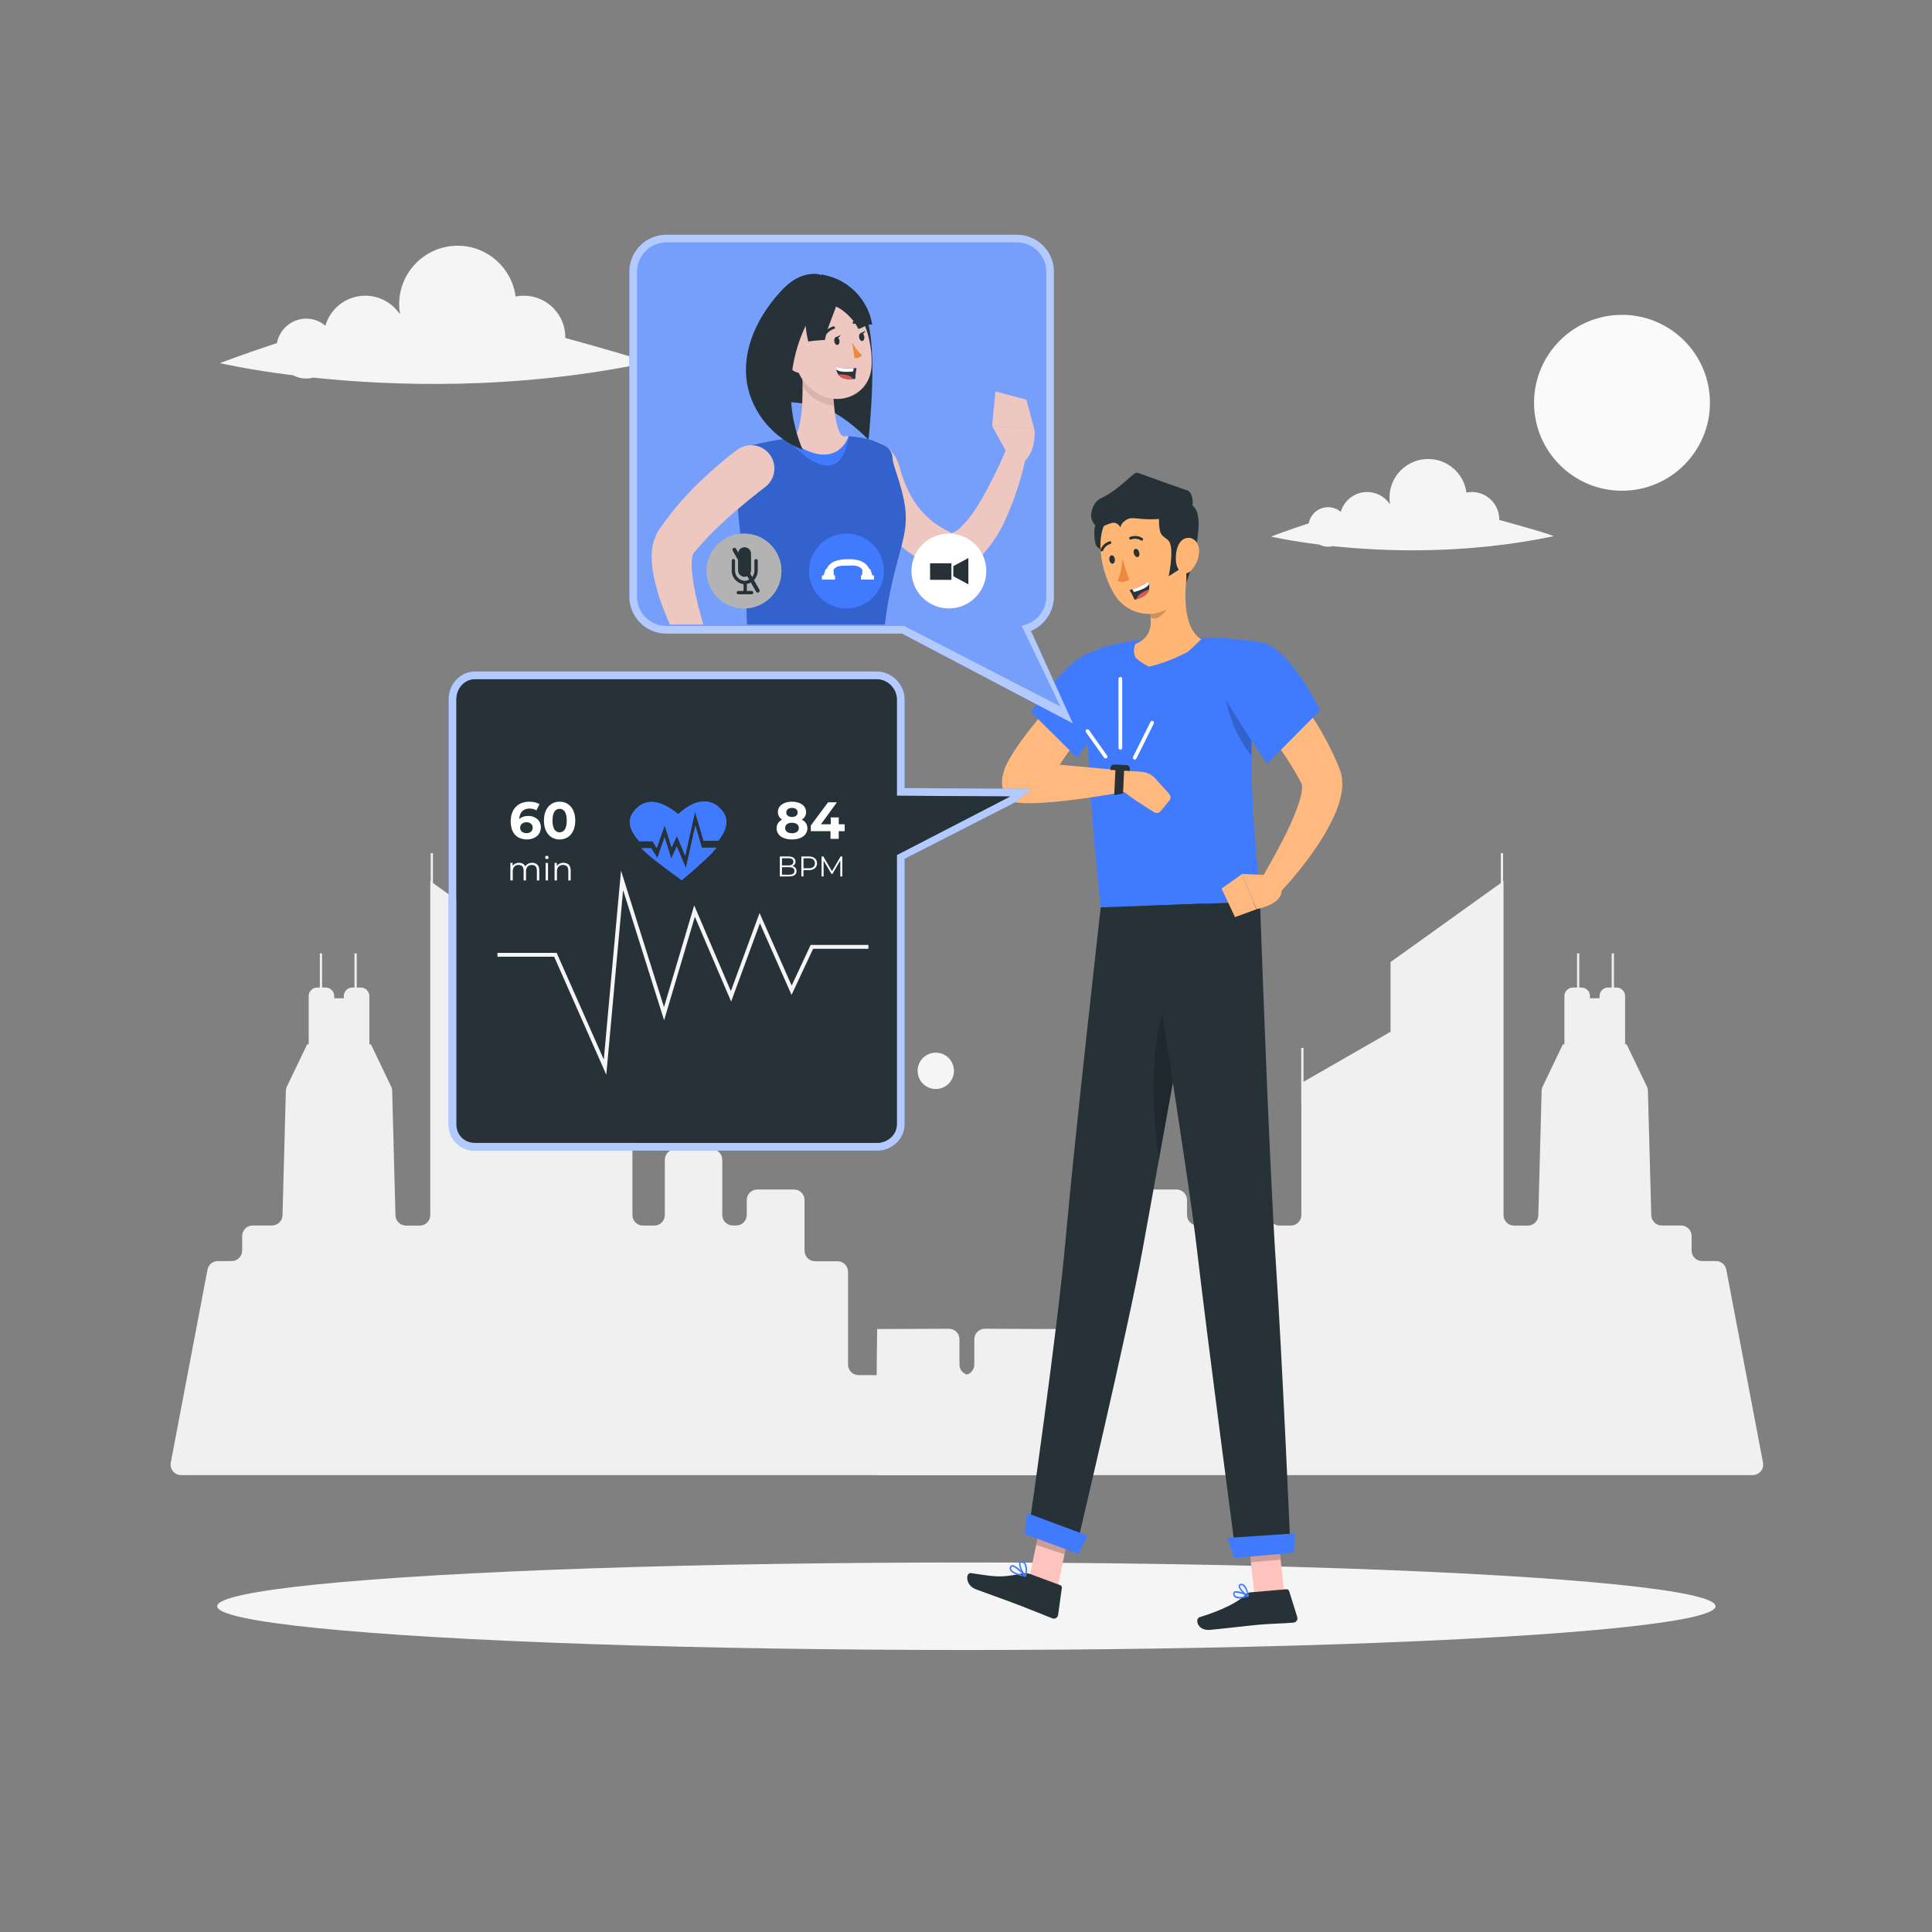 <?xml version="1.0" encoding="utf-8"?>
<!-- Generator: Adobe Illustrator 27.5.0, SVG Export Plug-In . SVG Version: 6.00 Build 0)  -->
<svg version="1.1" xmlns="http://www.w3.org/2000/svg" xmlns:xlink="http://www.w3.org/1999/xlink" x="0px" y="0px"
	 viewBox="0 0 500 500" style="enable-background:new 0 0 500 500;" xml:space="preserve">
<rect x="0" y="0" width="500" height="500" fill="#808080" stroke="none"/>
<g id="Background_Complete">
	<rect x="416.872" y="398.494" style="fill:none;" width="33.122" height="0.25"/>
	<rect x="322.62" y="401.208" style="fill:none;" width="8.693" height="0.25"/>
	<rect x="396.679" y="389.208" style="fill:none;" width="19.192" height="0.25"/>
	<rect x="52.552" y="390.888" style="fill:none;" width="43.193" height="0.25"/>
	<rect x="104.649" y="390.888" style="fill:none;" width="6.333" height="0.25"/>
	<rect x="131.564" y="395.111" style="fill:none;" width="93.676" height="0.25"/>
	<path style="fill:none;" d="M239.742,336.612H46.643c-3.147,0-5.708-2.56-5.708-5.708V59.472c0-3.147,2.561-5.708,5.708-5.708
		h193.099c3.147,0,5.707,2.561,5.707,5.708v271.432C245.449,334.051,242.888,336.612,239.742,336.612z M46.643,54.014
		c-3.01,0-5.458,2.448-5.458,5.458v271.432c0,3.01,2.448,5.458,5.458,5.458h193.099c3.009,0,5.457-2.448,5.457-5.458V59.472
		c0-3.009-2.448-5.458-5.457-5.458H46.643z"/>
	<path style="fill:none;" d="M453.404,337.8H260.305c-3.147,0-5.707-2.561-5.707-5.708V60.66c0-3.147,2.561-5.708,5.707-5.708
		h193.099c3.148,0,5.708,2.561,5.708,5.708v271.432C459.112,335.239,456.551,337.8,453.404,337.8z M260.305,55.203
		c-3.009,0-5.457,2.448-5.457,5.458v271.432c0,3.01,2.448,5.458,5.457,5.458h193.099c3.01,0,5.458-2.448,5.458-5.458V60.66
		c0-3.009-2.448-5.458-5.458-5.458H260.305z"/>
	<rect x="0.093" y="382.398" style="fill:none;" width="500" height="0.25"/>
	<g>
		<path style="fill:#F5F5F5;" d="M237.798,278.841c0.943,2.421,3.67,3.619,6.091,2.675c2.421-0.943,3.619-3.67,2.675-6.091
			c-0.943-2.421-3.67-3.619-6.091-2.675C238.053,273.693,236.855,276.42,237.798,278.841z"/>
	</g>
	<g>
		<g>
			<circle style="fill:#FAFAFA;" cx="419.77" cy="104.24" r="22.76"/>
			<g>
				<g>
					<g>
						<path style="fill:#E6E6E6;" d="M202.456,77.782c0,0,0.758-0.157,1.889-0.613c1.136-0.444,2.599-1.195,4.121-1.929
							c1.515-0.729,2.962-1.105,4.036-1.209c1.073-0.12,1.802-0.026,1.905-0.282c0.1-0.216-0.53-0.805-1.841-1.046
							c-1.296-0.255-3.16-0.008-4.91,0.84c-1.741,0.847-2.957,2.013-3.822,2.837C202.977,77.219,202.456,77.782,202.456,77.782z"/>
					</g>
					<g>
						<path style="fill:#E6E6E6;" d="M195.821,72.441c0,0,0.537,0.21,1.368,0.533c0.814,0.332,1.841,0.799,2.986,1.301
							c2.284,1.005,4.232,2.054,4.55,1.599c0.148-0.21-0.154-0.722-0.809-1.36c-0.654-0.633-1.681-1.401-3-1.968
							c-1.317-0.58-2.69-0.64-3.62-0.507c-0.471,0.072-0.84,0.164-1.091,0.257C195.954,72.384,195.821,72.441,195.821,72.441z"/>
					</g>
				</g>
				<g>
					<g>
						<path style="fill:#E6E6E6;" d="M214.766,81.765c0,0,0.135-0.082,0.375-0.227c0.233-0.151,0.582-0.35,1.005-0.58
							c0.848-0.465,2.023-0.992,3.346-1.453c2.66-0.952,5.039-0.744,5.112-1.147c0.033-0.18-0.546-0.487-1.574-0.631
							c-1.021-0.148-2.492-0.074-3.999,0.446c-1.511,0.526-2.66,1.462-3.327,2.237c-0.338,0.388-0.576,0.726-0.719,0.974
							C214.845,81.627,214.766,81.765,214.766,81.765z"/>
					</g>
					<g>
						<path style="fill:#E6E6E6;" d="M212.159,76.267c0,0,0.38,0.228,0.953,0.55c0.565,0.317,1.312,0.736,2.124,1.192
							c1.604,0.878,2.84,1.908,3.146,1.631c0.14-0.131,0-0.555-0.409-1.113c-0.407-0.555-1.115-1.238-2.06-1.755
							c-0.949-0.516-1.939-0.654-2.631-0.639C212.583,76.144,212.159,76.267,212.159,76.267z"/>
					</g>
				</g>
				<g>
					<g>
						<path style="fill:#E6E6E6;" d="M216.969,73.139c0,0,0.9-0.316,2.28-0.899c1.384-0.574,3.231-1.4,5.258-2.07
							c2.023-0.667,3.947-0.835,5.332-0.739c1.39,0.08,2.275,0.345,2.402,0.097c0.119-0.203-0.609-0.941-2.165-1.405
							c-1.537-0.476-3.848-0.506-6.154,0.26c-2.302,0.765-4.02,2.079-5.169,3.057C217.604,72.434,216.969,73.139,216.969,73.139z"/>
					</g>
					<g>
						<path style="fill:#E6E6E6;" d="M210.861,65.378c0,0,0.184,0.052,0.512,0.145c0.326,0.082,0.792,0.223,1.346,0.399
							c1.115,0.35,2.558,0.911,4.089,1.61c3.09,1.382,5.079,3.435,5.511,3.104c0.195-0.151-0.062-0.904-0.849-1.882
							c-0.778-0.975-2.129-2.125-3.878-2.931c-1.756-0.803-3.54-0.949-4.772-0.836c-0.62,0.054-1.112,0.147-1.446,0.242
							C211.046,65.325,210.861,65.378,210.861,65.378z"/>
					</g>
				</g>
			</g>
			<path style="fill:#F5F5F5;" d="M341.449,140.94c-7.832-0.978-12.49-2.079-12.49-2.079s4.182-1.605,9.738-3.426
				c0.442-2.378,2.52-4.18,5.026-4.18c1.249,0,2.378,0.465,3.267,1.208c0.855-2.962,3.581-5.131,6.818-5.131
				c2.405,0,4.527,1.199,5.812,3.028c0.037-0.003,0.074-0.005,0.111-0.008c-0.08-0.509-0.133-1.027-0.133-1.559
				c0-5.526,4.48-10.006,10.006-10.006c5.077,0,9.26,3.784,9.908,8.684c0.452-0.09,0.919-0.139,1.398-0.139
				c3.922,0,7.101,3.179,7.101,7.101c0,0.042-0.006,0.083-0.006,0.126c3.934,1.082,14.718,4.081,13.957,4.24
				c-22.562,4.698-43.436,3.98-57.038,2.541c-0.387,0.093-0.785,0.156-1.2,0.156C342.901,141.494,342.137,141.283,341.449,140.94z"
				/>
			<path style="fill:#F5F5F5;" d="M75.831,97.124c-11.854-1.48-18.905-3.147-18.905-3.147s6.33-2.429,14.739-5.186
				c0.67-3.599,3.814-6.327,7.606-6.327c1.89,0,3.599,0.704,4.944,1.828c1.294-4.484,5.42-7.766,10.32-7.766
				c3.64,0,6.852,1.814,8.796,4.583c0.056-0.004,0.112-0.008,0.168-0.012c-0.121-0.771-0.202-1.555-0.202-2.36
				c0-8.364,6.78-15.144,15.144-15.144c7.684,0,14.015,5.728,14.997,13.143c0.684-0.137,1.391-0.211,2.116-0.211
				c5.936,0,10.748,4.812,10.748,10.748c0,0.064-0.008,0.126-0.01,0.19c5.954,1.638,22.277,6.177,21.124,6.417
				c-34.148,7.111-65.743,6.023-86.329,3.846c-0.585,0.141-1.188,0.237-1.817,0.237C78.029,97.963,76.871,97.644,75.831,97.124z"/>
		</g>
		<path style="fill:#F0F0F0;" d="M227.012,343.949l18.573-0.07c1.507,0,2.725,1.223,2.725,2.725v6.545c0,1.508,1.223,2.73,2.73,2.73
			h27.216c1.507,0,2.73-1.217,2.736-2.725v-24.022c0,0,0-0.006,0-0.012c0.006-1.501,1.223-2.719,2.73-2.713h5.797
			c1.508,0,2.73-1.222,2.73-2.73v-13.113c0-1.505,1.22-2.724,2.724-2.724h9.501c1.505,0,2.725,1.22,2.725,2.724v3.861
			c0,1.508,1.222,2.73,2.73,2.73h0.887c1.505,0,2.725-1.22,2.725-2.725v-14.272c0-1.508,1.222-2.73,2.73-2.73h9.408
			c1.502,0,2.73,1.229,2.73,2.73v14.295c0,1.501,1.217,2.725,2.725,2.725h2.933c1.507,0,2.725-1.223,2.725-2.725v-28.814h-0.028
			v-14.434h0.58v8.89c0.055-0.074,0.104-0.152,0.168-0.22l21.651-12.435c0.458-0.498,0.719,0.006,0.719-0.667v-17.796l1.49-1.067
			l27.048-19.383v-7.711H389v7.296l0.11-0.079v86.426c0,1.508,1.222,2.73,2.73,2.73h3.553c1.507,0,2.73-1.217,2.73-2.725
			l0.851-32.271c0.008-0.31,0.082-0.615,0.216-0.895l5.286-11.036h0.394v-12.478c0-1.218,0.988-2.206,2.206-2.206h1.064v-8.837h0.58
			v8.837h0.559c1.218,0,2.206,0.988,2.206,2.206v0.56h2.475v-0.56c0-1.218,0.988-2.206,2.206-2.206h0.939v-8.837h0.58v8.837h0.684
			c1.218,0,2.206,0.988,2.206,2.206v12.478h0.394l5.292,11.036c0.134,0.28,0.208,0.584,0.216,0.894l0.868,32.236
			c0,1.507,1.223,2.73,2.73,2.73h4.991c1.505,0,2.724,1.22,2.724,2.725v3.756c0,1.505,1.22,2.725,2.725,2.725h3.565
			c1.327-0.006,2.464,0.945,2.69,2.255l9.495,49.9c0.035,0.168,0.052,0.342,0.052,0.516c-0.006,1.507-1.229,2.725-2.736,2.725
			H227.041C226.467,381.762,227.012,343.949,227.012,343.949z"/>
		<path style="fill:#F0F0F0;" d="M273.45,343.949l-18.573-0.07c-1.507,0-2.725,1.223-2.725,2.725v6.545
			c0,1.508-1.223,2.73-2.73,2.73h-27.217c-1.507,0-2.73-1.217-2.736-2.725v-24.022c0,0,0-0.006,0-0.012
			c-0.006-1.501-1.223-2.719-2.73-2.713h-5.797c-1.508,0-2.73-1.222-2.73-2.73v-13.113c0-1.505-1.22-2.724-2.725-2.724h-9.501
			c-1.505,0-2.725,1.22-2.725,2.724v3.861c0,1.508-1.222,2.73-2.73,2.73h-0.887c-1.505,0-2.725-1.22-2.725-2.725v-14.272
			c0-1.508-1.222-2.73-2.73-2.73h-9.408c-1.502,0-2.73,1.229-2.73,2.73v14.295c0,1.501-1.217,2.725-2.725,2.725h-2.933
			c-1.507,0-2.725-1.223-2.725-2.725v-28.814h0.028v-14.434h-0.58v8.89c-0.055-0.074-0.104-0.152-0.167-0.22l-21.651-12.435
			c-0.458-0.498-0.719,0.006-0.719-0.667v-17.796l-1.49-1.067l-27.048-19.383v-7.711h-0.58v7.296l-0.11-0.079v86.426
			c0,1.508-1.222,2.73-2.73,2.73h-3.553c-1.507,0-2.73-1.217-2.73-2.725l-0.851-32.271c-0.008-0.31-0.082-0.615-0.216-0.895
			l-5.286-11.036H95.59v-12.478c0-1.218-0.988-2.206-2.206-2.206H92.32v-8.837h-0.58v8.837h-0.559c-1.218,0-2.206,0.988-2.206,2.206
			v0.56H86.5v-0.56c0-1.218-0.988-2.206-2.206-2.206h-0.939v-8.837h-0.58v8.837h-0.684c-1.218,0-2.206,0.988-2.206,2.206v12.478
			h-0.394L74.2,281.301c-0.134,0.28-0.208,0.584-0.216,0.894l-0.868,32.236c0,1.507-1.223,2.73-2.73,2.73h-4.991
			c-1.505,0-2.724,1.22-2.724,2.725v3.756c0,1.505-1.22,2.725-2.725,2.725H56.38c-1.327-0.006-2.464,0.945-2.69,2.255l-9.495,49.9
			c-0.035,0.168-0.052,0.342-0.052,0.516c0.006,1.507,1.229,2.725,2.736,2.725h226.543
			C273.995,381.762,273.45,343.949,273.45,343.949z"/>
	</g>
</g>
<g id="Background_Simple" style="display:none;">
	<g style="display:inline;">
		<path style="fill:#407BFF;" d="M283.493,366.597c-59.119-5.267-117.697-16.323-156.546-56.345
			c-38.848-40.022-57.55-108.58-54.834-161.42c1.061-20.633,5.968-41.92,20.066-58.323c14.098-16.403,60.109-26.596,82.186-20.251
			c20.014,5.752,33.079,23.208,39.603,41.007c6.524,17.8,8.076,36.762,13.895,54.754c5.818,17.992,17.256,36.015,36.48,43.607
			c20.766,8.202,44.633,2.344,67.179-0.144c22.155-2.445,93.391,22.265,96.558,83.258c2.282,43.945-57.107,68.91-105.323,73.784
			C309.729,367.841,296.532,367.759,283.493,366.597z"/>
		<path style="opacity:0.9;fill:#FFFFFF;" d="M283.493,366.597c-59.119-5.267-117.697-16.323-156.546-56.345
			c-38.848-40.022-57.55-108.58-54.834-161.42c1.061-20.633,5.968-41.92,20.066-58.323c14.098-16.403,60.109-26.596,82.186-20.251
			c20.014,5.752,33.079,23.208,39.603,41.007c6.524,17.8,8.076,36.762,13.895,54.754c5.818,17.992,17.256,36.015,36.48,43.607
			c20.766,8.202,44.633,2.344,67.179-0.144c22.155-2.445,93.391,22.265,96.558,83.258c2.282,43.945-57.107,68.91-105.323,73.784
			C309.729,367.841,296.532,367.759,283.493,366.597z"/>
	</g>
</g>
<g id="Shadow">
	<ellipse id="_x3C_Path_x3E__2_" style="fill:#F5F5F5;" cx="250.093" cy="415.693" rx="193.889" ry="11.323"/>
</g>
<g id="Character">
	<g>
		<g>
			<g>
				<g>
					<path style="fill:#FFB87D;" d="M259.708,200.032c0.889-5.116,12.776-18.441,13.669-19.551l7.958,7.879
						c-4.518,5.825-11.343,14.104-9.469,17.243L259.708,200.032z"/>
				</g>
				<g>
					<g>
						<g>
							<path style="fill:#407BFF;" d="M266.775,184.235c4.017-4.996,12.758-18.829,20.867-15.392c0,0,6.634,6.392-0.006,15.12
								c-2.714,3.567-7.079,9.732-8.915,12.099L266.775,184.235z"/>
						</g>
					</g>
				</g>
				<g id="freepik--Character--inject-452_1_">
					<polygon style="fill:#FFC3BD;" points="277.358,393.162 270.024,390.753 266.393,408.37 273.728,410.789 					"/>
					<polygon style="fill:#FFC3BD;" points="330.428,394.468 322.737,395.131 324.67,412.901 332.361,412.238 					"/>
					<path style="fill:#263238;" d="M322.342,412.68c-1.756,1.868-6.015,4.042-11.881,5.852c-1.29,0.402-0.597,3.554,2.631,3.276
						c3.228-0.278,10.261-1.126,12.593-1.326c3.796-0.327,6.047-0.29,9.036-0.548c0.089-0.006,0.177-0.022,0.263-0.048
						c0.596-0.185,0.93-0.818,0.745-1.414l-2.104-6.704c-0.096-0.302-0.388-0.497-0.703-0.471l-9.375,0.808
						C323.088,412.139,322.658,412.345,322.342,412.68z"/>
					<path style="fill:#263238;" d="M264.479,407.24c-6.009,1.201-7.122,0.744-13.22-0.125c-1.311-0.188-1.598,3.119,1.367,4.218
						c4.915,1.825,5.074,1.811,9.224,3.37c3.586,1.317,7.637,3.015,10.472,4.116c0.084,0.033,0.171,0.055,0.26,0.067
						c0.613,0.082,1.177-0.348,1.259-0.961l0.965-6.969c0.038-0.313-0.141-0.611-0.434-0.725l-7.901-2.932
						C265.826,407.096,265.136,407.075,264.479,407.24z"/>
					<polygon style="opacity:0.2;enable-background:new    ;" points="277.368,393.171 275.492,402.256 268.157,399.837 
						270.025,390.763 					"/>
					<polygon style="opacity:0.2;enable-background:new    ;" points="331.429,403.636 323.738,404.299 322.737,395.131 
						330.428,394.468 					"/>
					<path style="fill:#407BFF;" d="M315.553,165.109c-1.099-0.056-2.227-0.099-3.332-0.114c-5.854-0.124-11.71,0.093-17.539,0.649
						c-0.749,0.085-1.453,0.185-2.112,0.302c-2.4,0.408-4.78,0.923-7.133,1.544c-1.724,0.455-3.023,1.856-3.31,3.616
						c-0.91,5.582-1.778,21.301,2.746,63.786l41.249-1.548c0.029-3.154-1.213-12.321-1.867-24.45
						c-0.276-5.185-0.447-10.892-0.355-16.922c0.092-8.633,0.822-17.247,2.185-25.773
						C326.085,166.199,321.127,165.382,315.553,165.109z"/>
					<path style="opacity:0.2;enable-background:new    ;" d="M324.623,177.998c-0.432,4.775-0.648,9.481-0.72,14.004
						c-0.017,1.206-0.024,2.401-0.012,3.584c-3.95-4.945-6.371-10.935-6.966-17.235L324.623,177.998z"/>
					<path style="fill:#263238;" d="M266.074,396.985l12.246,4.545c0,0,13.738-57.904,17.361-78.049s16.301-89.651,16.301-89.651
						l-27.115,0.992c0,0-6.953,61.625-9.006,85.088C273.729,344.313,266.074,396.985,266.074,396.985z"/>
					<path style="opacity:0.2;enable-background:new    ;" d="M299.951,300.008c2.275-12.502,4.916-27.042,7.143-39.279l-4.093-3.12
						C297.743,265.43,297.836,286.299,299.951,300.008z"/>
					<path style="fill:#263238;" d="M326.082,233.347c0,0,2.302,66.387,4.126,93.831c1.652,24.288,3.797,74.439,3.797,74.439
						l-14.088,1.214c0,0-7.224-54.461-10.097-79.055c-2.619-22.468-13.576-89.343-13.576-89.343L326.082,233.347z"/>
					<polygon style="fill:#407BFF;" points="317.676,398.016 335.12,396.844 334.849,401.856 319.386,403.189 					"/>
					<polygon style="fill:#407BFF;" points="265.758,391.573 281.521,397.451 279.057,402.159 265.234,397.018 					"/>
					<path style="fill:#407BFF;" d="M323.108,413.176c0.068-0.025,0.114-0.089,0.117-0.161c0.008-0.072-0.03-0.141-0.095-0.172
						c-0.294-0.155-2.907-1.466-3.716-0.954c-0.189,0.113-0.296,0.326-0.274,0.546c-0.024,0.38,0.152,0.746,0.465,0.964
						c0.46,0.262,0.996,0.357,1.519,0.271C321.801,413.579,322.467,413.414,323.108,413.176z M319.84,412.173
						c0.948,0.088,1.871,0.355,2.718,0.789c-0.867,0.386-1.85,0.421-2.742,0.096c-0.206-0.144-0.322-0.385-0.306-0.636
						c-0.014-0.087,0.021-0.175,0.091-0.229C319.678,412.169,319.759,412.162,319.84,412.173L319.84,412.173z"/>
					<path style="fill:#407BFF;" d="M323.159,413.182c0.054-0.038,0.083-0.102,0.076-0.167c-0.015-0.059-0.398-2.294-1.349-2.955
						c-0.231-0.164-0.52-0.223-0.797-0.162c-0.283,0.024-0.508,0.246-0.537,0.528c-0.094,0.891,1.596,2.442,2.43,2.802
						c0.027,0.008,0.055,0.005,0.08-0.007C323.097,413.218,323.131,413.204,323.159,413.182z M321.681,410.368
						c0.594,0.646,0.982,1.455,1.114,2.323c-0.849-0.529-1.935-1.72-1.878-2.227c-0.004-0.05,0.014-0.192,0.243-0.212l0.09-0.008
						C321.403,410.233,321.557,410.277,321.681,410.368z"/>
					<path style="fill:#407BFF;" d="M265.575,407.959c0.039-0.066,0.032-0.151-0.018-0.209c-0.267-0.308-2.634-2.844-3.685-2.694
						c-0.202,0.027-0.375,0.161-0.452,0.35c-0.174,0.313-0.168,0.695,0.016,1.002c0.524,0.958,2.706,1.463,3.958,1.666l0,0
						C265.474,408.084,265.55,408.035,265.575,407.959z M261.935,405.442c0.621-0.013,1.99,1.193,2.958,2.174
						c-1.664-0.328-2.833-0.84-3.132-1.406c-0.102-0.196-0.1-0.429,0.007-0.623C261.793,405.512,261.857,405.457,261.935,405.442
						l0.02-0.002L261.935,405.442z"/>
					<path style="fill:#407BFF;" d="M265.444,408.07c0.063-0.019,0.112-0.068,0.129-0.132c0.023-0.082,0.551-2.105-0.085-3.204
						c-0.183-0.323-0.49-0.557-0.849-0.65c-0.482-0.119-0.707,0.061-0.812,0.241c-0.435,0.77,0.709,2.98,1.443,3.7
						c0.032,0.034,0.078,0.052,0.125,0.049L265.444,408.07z M264.549,404.444c0.265,0.062,0.489,0.237,0.613,0.479
						c0.311,0.825,0.357,1.726,0.132,2.578c-0.697-0.863-1.412-2.528-1.151-2.992c0.04-0.067,0.115-0.105,0.192-0.097
						C264.408,404.41,264.48,404.421,264.549,404.444z"/>
					<path style="fill:#FFB87D;" d="M327.552,170.288c1.069,1.112,1.98,2.128,2.905,3.192c0.925,1.064,1.831,2.141,2.718,3.239
						c1.764,2.187,3.464,4.439,5.071,6.78c3.338,4.743,6.135,9.845,8.337,15.21c0.06,0.133,0.112,0.269,0.156,0.408l0.164,0.508
						c0.112,0.32,0.201,0.648,0.265,0.981c0.123,0.606,0.193,1.221,0.209,1.839l0.013,0.852c-0.007,0.272-0.076,0.519-0.053,0.777
						l-0.075,0.759l-0.131,0.694c-0.335,1.662-0.837,3.286-1.499,4.847c-1.182,2.716-2.599,5.324-4.236,7.793
						c-3.11,4.739-6.656,9.178-10.591,13.259l-4.573-3.561c1.261-2.257,2.615-4.591,3.871-6.908c1.256-2.316,2.471-4.639,3.545-6.96
						c1.067-2.215,1.974-4.503,2.712-6.848c0.305-0.97,0.505-1.97,0.596-2.982l0.024-0.303l-0.021-0.249
						c-0.007-0.08-0.015-0.179-0.021-0.239c-0.009-0.053-0.014-0.106-0.014-0.159c-0.016-0.179-0.009-0.1-0.016-0.179
						c-0.007-0.08,0,0,0,0l0,0l0,0c0.001,0.01-0.008-0.09-0.008-0.09c-1.126-2.199-2.363-4.341-3.705-6.415
						c-1.396-2.108-2.833-4.222-4.394-6.266c-1.561-2.043-3.152-4.084-4.801-6.09c-0.819-1.003-1.648-2.006-2.496-2.987
						l-2.485-2.857L327.552,170.288z"/>
					<path style="fill:#407BFF;" d="M317.214,181.005c4.853,8.214,10.728,16.63,10.728,16.63l13.713-13.829
						c0,0-8.213-16.917-15.57-17.608C317.191,165.37,311.897,172.069,317.214,181.005z"/>
					<path style="fill:#FFB87D;" d="M331.652,230.428c0.254,3.642-6.466,4.863-6.466,4.863l-3.796-9.108l7.827,0.329
						L331.652,230.428z"/>
					<polygon style="fill:#FFB87D;" points="321.393,226.223 325.159,235.324 319.612,237.348 316.145,229.968 					"/>
				</g>
			</g>
			<g>
				<g>
					<path style="fill:#FFB573;" d="M310.88,165.426c-0.234,0.227-0.457,0.444-0.691,0.671c-0.895,0.867-1.799,1.744-2.746,2.572
						c0,0.01-0.009,0.02-0.02,0.021c-2.591,1.367-6.107,2.921-10.071,3.858c-1.696-0.87-2.801-1.698-3.533-2.447
						c-0.302-0.751-0.427-1.578-0.31-2.382c0.049-0.362,0.169-0.725,0.339-1.06c1.671-0.669,2.703-1.62,3.29-2.748
						c0.133-0.224,0.236-0.467,0.309-0.709c0.703-1.942,0.324-4.271-0.322-6.523l10.222-9.265
						C306.491,152.599,305.941,162.45,310.88,165.426z"/>
					<path style="opacity:0.2;enable-background:new    ;" d="M303.399,154.16c-0.178,2.456-3.595,7.369-5.65,5.529
						c-0.117-1.011-0.324-2.009-0.618-2.983l6.051-5.48C303.429,152.183,303.502,153.177,303.399,154.16z"/>
				</g>
				<path style="fill:#263238;" d="M291.935,142.979l-0.588,3.339c0,0-4.576,0.828-5.492,0.492c0.273-0.686,0.997-2.095,0.709-3.189
					c-0.349-1.285-2.345-1.285-2.922-2.559c-0.577-1.275-0.733-5.688,0.443-5.982c1.177-0.294,8.271-1.52,8.271-1.52
					C297.861,135.164,291.935,142.979,291.935,142.979z"/>
				<path style="fill:#FFB573;" d="M302.823,133.284c-3.627-4.296-10.05-4.837-14.346-1.21c-6.037,5.046-3.631,15.879-0.06,21.77
					c3.965,6.531,13.758,6.969,17.39-0.235c2.413-4.786,0.97-8.923-0.869-16.157C304.566,135.917,303.841,134.49,302.823,133.284z"
					/>
				<path style="fill:#263238;" d="M307.078,150.752l-0.135-4.488l-4.5,2.874c0,0,1.313-6.036,0.363-8.504
					c-0.356-1.272-1.831-1.409-2.417-2.681c-0.587-1.272-0.73-5.71,0.44-5.991c1.17-0.281,7.14-1.398,7.14-1.398
					C313.469,132.161,307.078,150.752,307.078,150.752z"/>
				<path style="fill:#263238;" d="M293.792,142.057c-0.371,0.119-0.526,0.684-0.34,1.264c0.186,0.581,0.631,0.953,1.012,0.83
					c0.381-0.122,0.536-0.687,0.349-1.267C294.628,142.304,294.164,141.938,293.792,142.057z"/>
				<path style="fill:#263238;" d="M287.669,143.703c-0.397,0.051-0.652,0.577-0.575,1.182c0.077,0.605,0.457,1.051,0.854,1
					c0.397-0.051,0.652-0.577,0.575-1.182C288.445,144.098,288.065,143.652,287.669,143.703z"/>
				<path style="fill:#ED893E;" d="M292.21,150.053c-0.873,0.549-1.944,0.685-2.926,0.372c0.657-1.88,1.052-3.84,1.175-5.828
					L292.21,150.053z"/>
				<path style="fill:#263238;" d="M295.78,139.748c0.003-0.004,0.005-0.008,0.007-0.012c0.096-0.168,0.039-0.382-0.129-0.478
					c-0.969-0.617-2.178-0.721-3.239-0.281c-0.004,0.002-0.007,0.003-0.011,0.005c-0.172,0.087-0.241,0.298-0.154,0.471
					c0.088,0.175,0.299,0.248,0.476,0.164c0.844-0.331,1.796-0.237,2.559,0.253c0.098,0.056,0.217,0.064,0.321,0.022
					C295.682,139.864,295.741,139.814,295.78,139.748z"/>
				<path style="fill:#263238;" d="M285.47,142.512c0.321-0.85,1.029-1.495,1.905-1.736l0,0c0.148-0.054,0.244-0.198,0.237-0.355
					c-0.009-0.199-0.177-0.352-0.376-0.343c-1.11,0.289-2.013,1.095-2.425,2.165c-0.004,0.008-0.007,0.017-0.01,0.026
					c-0.061,0.177,0.032,0.371,0.21,0.433c0.05,0.008,0.102,0.001,0.149-0.019C285.285,142.685,285.404,142.62,285.47,142.512z"/>
				<path style="fill:#FFB573;" d="M306.651,139.37c-2.078,0.78-2.579,4.154-2.273,6.248c0.342,2.333,2.156,3.721,3.833,2.056
					c1.291-1.317,2.047-3.067,2.122-4.91C310.437,140.464,308.728,138.591,306.651,139.37z"/>
				<g>
					<path style="fill:#263238;" d="M284.91,136.508c-1.596-0.036-2.695-1.845-2.518-3.432c0.177-1.587,0.947-3.352,2.387-4.043
						c5.27-2.529,8.132-6.517,9.397-6.699c0.378-0.054,4.477,1.65,13.137,4.595c1.452,0.494,1.786,4.06,0.783,5.221
						c-0.565,0.654-1.433,0.947-2.267,1.175c-3.651,1.001-7.492,1.304-11.255,0.888c-0.862-0.095-1.762-0.224-2.578,0.071
						c-0.816,0.295-2.202,1.461-1.928,2.284c-0.669-0.998-1.379-1.525-2.531-1.182C286.387,135.729,284.91,136.508,284.91,136.508z"
						/>
				</g>
				<g>
					<path style="fill:#2E353A;" d="M292.311,152.705c0.587,0.845,1.311,2.496,1.311,2.496c0.162-0.039,0.323-0.077,0.482-0.124
						c2.175-0.58,2.993-1.568,3.24-2.487c0.133-0.503,0.089-0.99,0.003-1.374c-0.095-0.445-0.265-0.74-0.265-0.74
						c-0.969,0.996-2.956,1.693-4.032,2.021C292.6,152.637,292.311,152.705,292.311,152.705z"/>
					<path style="fill:#FFFFFF;" d="M293.05,152.496l0.406,0.726c2.048-0.551,3.415-1.214,3.891-2.006
						c-0.095-0.445-0.265-0.74-0.265-0.74C296.112,151.471,294.126,152.168,293.05,152.496z"/>
					<path style="fill:#DE5753;" d="M294.104,155.076c2.175-0.58,2.993-1.568,3.24-2.487c-0.734,0.226-1.593,0.581-2.288,1.123
						C294.523,154.124,294.25,154.615,294.104,155.076z"/>
				</g>
			</g>
		</g>
		<g>
			<g>
				<g>
					<g>
						<g>
							<g>
								<path style="fill:#FFB87D;" d="M261.535,196.753l29.379,2.68l2.001,5.161c0,0-27.369,5.24-31.826,2.477h0
									c-2.064-2.317-2.368-5.712-0.75-8.36L261.535,196.753z"/>
							</g>
						</g>
						<path style="fill:#FFB87D;" d="M290.914,199.432l4.491,0.313c1.391,0.097,2.69,0.729,3.624,1.764l3.581,3.968
							c0.43,0.477,0.446,1.197,0.038,1.692l-2.279,2.768c-0.417,0.506-1.147,0.621-1.699,0.268l-4.692-3.002l-4.971-3.623
							C289.006,203.581,289.186,199.312,290.914,199.432z"/>
					</g>
				</g>
			</g>
			<g>
				<polygon style="fill:#263238;" points="288.361,205.802 290.638,205.37 290.956,198.678 288.704,198.571 				"/>
				<path style="fill:#263238;" d="M287.367,199.264l5.038,0.239l0.023-0.477c0.026-0.541-0.392-1.001-0.934-1.027l-3.078-0.146
					c-0.541-0.026-1.001,0.392-1.027,0.934L287.367,199.264z"/>
			</g>
		</g>
	</g>
</g>
<g id="Interface_2">
	<g>
		<g>
			<g>
				<polygon style="fill:#407BFF;" points="233.733,162.98 276.021,185.008 265.574,162.505 233.733,162.98 				"/>
				<g>
					<polygon style="opacity:0.3;fill:#F5F5F5;" points="233.733,162.98 276.021,185.008 265.574,162.505 233.733,162.98 					"/>
					<g>
						<path style="fill:#407BFF;" d="M263.198,162.98h-90.772c-4.725,0-8.554-3.83-8.554-8.554V70.307
							c0-4.725,3.83-8.554,8.554-8.554h90.772c4.724,0,8.555,3.83,8.555,8.554v84.119C271.753,159.15,267.922,162.98,263.198,162.98
							z"/>
						<path style="opacity:0.3;fill:#F5F5F5;" d="M263.198,162.98h-90.772c-4.725,0-8.554-3.83-8.554-8.554V70.307
							c0-4.725,3.83-8.554,8.554-8.554h90.772c4.724,0,8.555,3.83,8.555,8.554v84.119C271.753,159.15,267.922,162.98,263.198,162.98
							z"/>
					</g>
				</g>
			</g>
			<g>
				<path style="fill:#407BFF;" d="M277.654,187.218l-44.212-23.238H172.43c-5.271,0-9.56-4.284-9.56-9.55V70.31
					c0-5.271,4.289-9.56,9.56-9.56h90.77c5.266,0,9.55,4.289,9.55,9.56v84.12c0,3.876-2.397,7.383-5.934,8.843L277.654,187.218z
					 M172.43,62.75c-4.169,0-7.56,3.392-7.56,7.56v84.12c0,4.163,3.391,7.55,7.56,7.55h61.589l40.374,20.822l-10.002-20.844
					l0.936-0.277c3.193-0.945,5.424-3.926,5.424-7.251V70.31c0-4.168-3.387-7.56-7.55-7.56H172.43z"/>
			</g>
			<g style="opacity:0.6;">
				<path style="fill:#FFFFFF;" d="M277.654,187.218l-44.212-23.238H172.43c-5.271,0-9.56-4.284-9.56-9.55V70.31
					c0-5.271,4.289-9.56,9.56-9.56h90.77c5.266,0,9.55,4.289,9.55,9.56v84.12c0,3.876-2.397,7.383-5.934,8.843L277.654,187.218z
					 M172.43,62.75c-4.169,0-7.56,3.392-7.56,7.56v84.12c0,4.163,3.391,7.55,7.56,7.55h61.589l40.374,20.822l-10.002-20.844
					l0.936-0.277c3.193-0.945,5.424-3.926,5.424-7.251V70.31c0-4.168-3.387-7.56-7.55-7.56H172.43z"/>
			</g>
		</g>
		<g>
			<path style="fill:#263238;" d="M195.571,104.123c-0.027,0.239,8.488-1.125,17.117,1.327c5.677,1.613,12.075,8.36,12.075,8.36
				s2.654-24.283-0.664-31.846C220.783,74.399,199.684,67.101,195.571,104.123z"/>
			<g>
				<g>
					<g>
						<g>
							<path style="fill:#EEC8C0;" d="M220.882,113.582c0.01,0.617,0.031,0.967,0.055,1.423l0.105,1.269
								c0.084,0.828,0.209,1.654,0.33,2.465c0.269,1.635,0.62,3.256,1.053,4.856c0.89,3.25,2.182,6.376,3.848,9.305
								c3.419,6.207,8.92,11.008,15.532,13.557c1.134,0.482,2.34,0.778,3.569,0.875c1.375,0.082,2.752-0.12,4.046-0.594
								c2.023-0.8,3.832-2.061,5.283-3.682c2.23-2.527,4.065-5.377,5.443-8.453c2.538-5.594,4.418-11.463,5.603-17.49l-5.046-1.474
								c-1.112,2.575-2.289,5.242-3.575,7.781c-1.286,2.54-2.597,5.053-4.052,7.365c-1.292,2.174-2.87,4.165-4.692,5.919
								c-0.554,0.553-1.234,0.962-1.983,1.191c-0.189,0.035-0.199,0.029-0.287-0.021c-0.088-0.051,0.112-0.014-0.636-0.365
								c-4.328-2.045-7.854-5.47-10.023-9.737c-1.159-2.235-2.062-4.594-2.693-7.031c-0.003-0.012-0.007-0.025-0.01-0.038
								c-1.016-3.879-4.358-6.704-8.361-6.926L220.882,113.582z"/>
							<path style="fill:#EEC8C0;" d="M265.293,119.244c3.038-3.031,2.413-8.135,2.413-8.135l-10.942-0.874l4.366,7.924
								L265.293,119.244z"/>
							<polygon style="fill:#EEC8C0;" points="256.754,110.254 267.695,111.128 265.626,103.44 257.616,101.307 							"/>
						</g>
						<g>
							<path style="fill:#407BFF;" d="M233.28,141.42c-0.13,0.54-0.28,1.09-0.43,1.66c-1.21,4.58-2.85,10.21-3.86,18.56h-35.67
								c-0.14-7.86-1.37-20.11-2.38-29.86c-0.27-2.68-0.53-5.16-0.75-7.32c-0.01-0.02-0.01-0.06-0.01-0.09
								c-0.16-1.6-0.3-3.01-0.4-4.18c-0.01-0.01-0.01-0.02,0-0.02c-0.01-0.13-0.03-0.25-0.03-0.37c-0.16-1.9,1.07-3.64,2.91-4.11
								c0.66-0.17,1.31-0.33,1.95-0.47h0.01c2.85-0.68,5.51-1.2,8.01-1.58c0.33-0.05,0.66-0.1,0.98-0.15
								c0.01,0.01,0.01,0.01,0.02,0.02l0.1,0.08l0.18,0.2l1.58,1.28l0.02,0.01l1.66,1.07l2.61,1.67l0.52,0.09l3.06,0.57l2.84-0.6
								l0.66-0.14l2.24-2.93l0.01-0.01l0.07-0.1l0.46-1.76v-0.06h0.03c2.16,0.22,3.71,0.47,4.93,0.76c0.06,0.02,0.12,0.03,0.17,0.04
								c0.36,0.1,0.68,0.19,0.99,0.28c0.01,0.01,0.01,0.01,0.02,0.01h0.01c1.23,0.39,2.1,0.83,3.07,1.31
								c0.09,0.04,0.18,0.09,0.26,0.15c0.01,0,0.01,0.01,0.01,0.01c0.34,0.19,0.64,0.44,0.9,0.73c0.01,0.02,0.04,0.04,0.06,0.07
								c0.55,0.66,0.88,1.49,0.91,2.38c0.06,2.12,2.36,6.47,3.25,12.78C234.72,134.78,234.21,137.81,233.28,141.42z"/>
							<path style="opacity:0.2;" d="M233.28,141.42c-0.13,0.54-0.28,1.09-0.43,1.66c-1.21,4.58-2.85,10.21-3.86,18.56h-35.67
								c-0.14-7.86-1.37-20.11-2.38-29.86c-0.27-2.68-0.53-5.16-0.75-7.32c-0.01-0.02-0.01-0.06-0.01-0.09
								c-0.16-1.6-0.3-3.01-0.4-4.18c-0.01-0.01-0.01-0.02,0-0.02c-0.01-0.13-0.03-0.25-0.03-0.37c-0.16-1.9,1.07-3.64,2.91-4.11
								c0.66-0.17,1.31-0.33,1.95-0.47h0.01c2.85-0.68,5.51-1.2,8.01-1.58c0.33-0.05,0.66-0.1,0.98-0.15
								c0.01,0.01,0.01,0.01,0.02,0.02l0.1,0.08l0.18,0.2l1.58,1.28l0.02,0.01l1.66,1.07l2.61,1.67l0.52,0.09l3.06,0.57l2.84-0.6
								l0.66-0.14l2.24-2.93l0.01-0.01l0.07-0.1l0.46-1.76v-0.06h0.03c2.16,0.22,3.71,0.47,4.93,0.76c0.06,0.02,0.12,0.03,0.17,0.04
								c0.36,0.1,0.68,0.19,0.99,0.28c0.01,0.01,0.01,0.01,0.02,0.01h0.01c1.23,0.39,2.1,0.83,3.07,1.31
								c0.09,0.04,0.18,0.09,0.26,0.15c0.01,0,0.01,0.01,0.01,0.01c0.34,0.19,0.64,0.44,0.9,0.73c0.01,0.02,0.04,0.04,0.06,0.07
								c0.55,0.66,0.88,1.49,0.91,2.38c0.06,2.12,2.36,6.47,3.25,12.78C234.72,134.78,234.21,137.81,233.28,141.42z"/>
							<path style="fill:#EEC8C0;" d="M205.459,113.232c2.913-2.89,2.161-16.27,2.161-16.27l8.114,5.86c0,0,0.257,8.269,2.187,9.918
								c0.452,0.386,1.144,0.09,1.698,0.143l-0.563,2.085l-1.614,2.568l-2.168,1.446l-3.131-0.089l-2.789-0.884l-3.15-2.334
								l-2.559-2.185C204.253,113.4,205.039,113.649,205.459,113.232z"/>
							<path style="opacity:0.1;" d="M216.241,105.123c-5.424-0.775-7.848-3.669-8.917-5.938l0.295-2.223l8.115,5.86
								L216.241,105.123z"/>
							<g>
								<path style="fill:#407BFF;" d="M219.696,112.669c0,0-2.956,10.627-16.09,0.819
									C203.606,113.488,217.145,129.793,219.696,112.669z"/>
							</g>
							<path style="fill:#EEC8C0;" d="M204.468,88.299c1.547,6.925,2.059,9.879,6.164,12.895c6.177,4.546,14.341,1.121,14.894-6.118
								c0.487-6.522-2.137-16.783-9.426-18.423c-5.199-1.226-10.408,1.994-11.634,7.194
								C204.12,85.311,204.121,86.836,204.468,88.299z"/>
							<path style="fill:#263238;" d="M215.902,88.339c0.097,0.568,0.473,0.982,0.84,0.927c0.367-0.055,0.602-0.575,0.515-1.142
								c-0.087-0.567-0.473-0.982-0.84-0.927C216.049,87.252,215.845,87.794,215.902,88.339z"/>
							<path style="fill:#263238;" d="M222.331,87.321c0.097,0.578,0.473,0.982,0.84,0.927c0.368-0.055,0.602-0.575,0.515-1.142
								c-0.087-0.567-0.473-0.982-0.841-0.917C222.477,86.254,222.244,86.753,222.331,87.321z"/>
							<path style="fill:#263238;" d="M222.686,86.243l1.302-0.614C223.988,85.63,223.461,86.813,222.686,86.243z"/>
							<path style="fill:#ED893E;" d="M220.514,88.67c0.719,1.217,1.601,2.33,2.621,3.308c-0.525,0.509-1.244,0.767-1.973,0.706
								L220.514,88.67z"/>
							<path style="fill:#263238;" d="M213.109,87.462c0.148,0.002,0.28-0.093,0.324-0.235c0.473-1.009,1.346-1.774,2.408-2.112
								c0.181-0.055,0.283-0.246,0.229-0.427c-0.053-0.176-0.239-0.276-0.415-0.223c-0.004,0.001-0.008,0.002-0.012,0.004
								c-1.279,0.397-2.322,1.331-2.857,2.559c-0.055,0.176,0.043,0.363,0.219,0.417h0
								C213.038,87.462,213.074,87.467,213.109,87.462z"/>
							<path style="fill:#263238;" d="M223.785,84.046c0.123-0.001,0.237-0.067,0.3-0.173c0.092-0.163,0.038-0.369-0.123-0.465
								c-0.936-0.59-2.105-0.674-3.116-0.226c-0.162,0.074-0.234,0.266-0.159,0.428c0.004,0.008,0.008,0.016,0.012,0.023
								c0.082,0.165,0.282,0.232,0.447,0.15c0.002-0.001,0.003-0.002,0.005-0.003l0,0c0.801-0.322,1.706-0.242,2.439,0.214
								C223.647,84.031,223.716,84.049,223.785,84.046z"/>
							<path style="fill:#263238;" d="M216.254,87.314l1.302-0.614C217.556,86.701,217.031,87.842,216.254,87.314z"/>
							<path style="fill:#EEC8C0;" d="M203.429,93.982c0.64,1.181,1.721,2.062,3.007,2.451c1.717,0.491,2.595-1.04,2.133-2.678
								c-0.428-1.47-1.83-3.499-3.559-3.302c-1.252,0.183-2.118,1.346-1.936,2.597C203.122,93.383,203.243,93.701,203.429,93.982z"
								/>
							<g>
								<path style="fill:#2E353A;" d="M221.684,95.245c-0.247,0.999-0.337,2.799-0.337,2.799c-0.165,0.021-0.329,0.043-0.495,0.055
									c-2.239,0.233-3.355-0.399-3.913-1.171c-0.303-0.423-0.436-0.894-0.492-1.283c-0.07-0.45-0.016-0.786-0.016-0.786
									c1.261,0.586,3.365,0.53,4.488,0.453C221.39,95.285,221.684,95.245,221.684,95.245z"/>
								<path style="fill:#FFFFFF;" d="M220.92,95.312l-0.121,0.823c-2.11,0.214-3.624,0.081-4.351-0.49
									c-0.07-0.45-0.016-0.786-0.016-0.786C217.693,95.445,219.797,95.389,220.92,95.312z"/>
								<path style="fill:#DE5753;" d="M220.853,98.099c-2.239,0.233-3.355-0.399-3.913-1.171c0.766-0.05,1.695-0.025,2.538,0.235
									C220.122,97.359,220.553,97.719,220.853,98.099z"/>
							</g>
						</g>
						<g>
							<path style="fill:#EEC8C0;" d="M198.04,126.04c-0.75,0.57-1.38,1.05-1.67,1.28c-1.85,1.46-3.65,2.95-5.43,4.46
								c-0.23,0.19-0.45,0.38-0.68,0.57c-2,1.7-3.9,3.49-5.75,5.29c-1.78,1.78-3.48,3.65-5.08,5.6c0,0-0.03,0.09-0.03,0.08
								c-0.03,0.08,0,0-0.06,0.18c-0.01,0.05-0.02,0.1-0.04,0.15c-0.02,0.06-0.05,0.16-0.08,0.24l-0.07,0.24l-0.04,0.31
								c-0.13,0.89-0.17,1.8-0.09,2.7c0.22,2.63,0.63,5.25,1.25,7.82c0.49,2.21,1.08,4.44,1.73,6.68h-8.62
								c-0.62-1.38-1.2-2.78-1.74-4.2c-1.1-2.82-1.95-5.73-2.53-8.7c-0.32-1.7-0.47-3.42-0.45-5.15l0.03-0.72l0.09-0.78
								c0.07-0.25,0.06-0.51,0.11-0.79l0.2-0.84c0.15-0.61,0.35-1.21,0.61-1.79c0.13-0.32,0.29-0.63,0.47-0.92l0.28-0.47
								c0.07-0.13,0.15-0.25,0.24-0.37c3.36-4.88,7.26-9.36,11.62-13.36c2.11-1.98,4.3-3.86,6.53-5.66
								c0.36-0.28,1.07-0.83,1.91-1.46c1.16-0.87,2.53-1.26,3.87-1.21c1.84,0.07,3.62,0.98,4.74,2.62
								C201.17,120.48,200.59,124.09,198.04,126.04z"/>
						</g>
					</g>
				</g>
				<g>
					<path style="fill:#263238;" d="M214.139,71.374c5.908,1.412,10.704,6.655,11.587,12.665c-1.467-0.278-2.131,0.754-3.585,1.091
						c-0.947-2.142-3.608-4.892-5.775-5.778c-0.674,1.807-1.348,3.615-2.023,5.422c-0.365,0.98-0.876,3.211-0.876,3.211
						s-3.058,0.139-4.282,0.437c0,0-1.862-7.218-0.103-12.046c0.75-2.059,1.667-4.232,3.549-5.357L214.139,71.374z"/>
				</g>
			</g>
			<g>
				<path style="fill:#263238;" d="M212.165,71.008c-2.083-0.405-4.314,0.127-6.098,1.1c-1.784,0.973-3.18,2.351-4.446,3.77
					c-5.594,6.271-9.162,13.999-8.49,21.755c0.672,7.756,6.051,15.41,14.596,18.746c-5.213-12.264-3.726-26.338,3.98-37.68
					c0.817-1.202,1.707-2.389,2.19-3.707C214.379,73.673,212.165,71.008,212.165,71.008z"/>
			</g>
		</g>
		<g>
			<g>
				<path style="fill:#407BFF;" d="M228.746,147.779c0,5.349-4.336,9.685-9.685,9.685c-5.349,0-9.685-4.336-9.685-9.685
					c0-5.349,4.336-9.685,9.685-9.685C224.41,138.094,228.746,142.43,228.746,147.779z"/>
				<g>
					<path style="fill:#FFFFFF;" d="M255.252,147.779c0,5.349-4.336,9.685-9.685,9.685c-5.349,0-9.685-4.336-9.685-9.685
						c0-5.349,4.336-9.685,9.685-9.685C250.916,138.094,255.252,142.43,255.252,147.779z"/>
					<g>
						<rect x="240.703" y="145.782" style="fill:#263238;" width="5.525" height="4.277"/>
						<polygon style="fill:#263238;" points="246.714,149.134 246.714,146.511 250.613,144.422 250.613,151.223 						"/>
					</g>
				</g>
				<path style="fill:#FFFFFF;" d="M226.198,148.937l0,1.061h-3.397l0-1.061h0.29l0.108-1.436c-0.892-1.399-2.568-1.14-3.914-1.098
					c-1.257,0.039-2.779-0.183-3.595,1.093l0.13,1.441h0.29l0,1.061h-3.396l0-1.061h0.423l0.486-1.486
					c0.042-0.128,0.161-0.214,0.295-0.214l0,0c0.879-1.935,2.891-2.446,5.316-2.52c2.515-0.076,4.759,0.45,5.714,2.468l0.025,0.054
					l0,0c0.135-0.019,0.264,0.061,0.306,0.19l0.494,1.509H226.198z"/>
			</g>
			<g>
				<path style="fill:#FFFFFF;" d="M202.24,147.779c0,5.349-4.336,9.685-9.685,9.685s-9.685-4.336-9.685-9.685
					c0-5.349,4.336-9.685,9.685-9.685C197.904,138.094,202.24,142.43,202.24,147.779z"/>
				<path style="opacity:0.3;" d="M202.24,147.779c0,5.349-4.336,9.685-9.685,9.685s-9.685-4.336-9.685-9.685
					c0-5.349,4.336-9.685,9.685-9.685C197.904,138.094,202.24,142.43,202.24,147.779z"/>
			</g>
			<g>
				<g>
					<path style="fill:#263238;" d="M192.686,149.275L192.686,149.275c-0.93,0-1.683-0.754-1.683-1.683v-4.285
						c0-0.93,0.754-1.683,1.683-1.683l0,0c0.929,0,1.683,0.754,1.683,1.683v4.285C194.369,148.521,193.615,149.275,192.686,149.275z
						"/>
					<path style="fill:#263238;" d="M195.67,144.676c-0.237,0-0.429,0.192-0.429,0.429v2.601c0,1.408-1.115,2.552-2.508,2.618
						c-1.392-0.066-2.507-1.21-2.507-2.618v-2.601c0-0.237-0.192-0.429-0.429-0.429c-0.237,0-0.429,0.192-0.429,0.429v2.601
						c0,1.779,1.338,3.251,3.06,3.463v1.769h-1.368c-0.237,0-0.429,0.192-0.429,0.429s0.192,0.429,0.429,0.429h3.472
						c0.237,0,0.429-0.192,0.429-0.429s-0.192-0.429-0.429-0.429h-1.245v-1.811c1.602-0.316,2.814-1.728,2.814-3.421v-2.601
						C196.099,144.868,195.907,144.676,195.67,144.676z"/>
				</g>
				<g>
					<path style="fill:#263238;" d="M196.102,153.369c-0.174,0-0.343-0.091-0.435-0.253l-6.044-10.609
						c-0.137-0.24-0.053-0.545,0.187-0.682c0.239-0.137,0.545-0.053,0.682,0.187l6.044,10.609c0.137,0.24,0.053,0.545-0.187,0.682
						C196.27,153.348,196.186,153.369,196.102,153.369z"/>
				</g>
			</g>
		</g>
	</g>
	<g>
		<path style="fill:#FFFFFF;" d="M285.979,196.266c-0.095-0.03-0.182-0.091-0.244-0.179l-4.693-6.596
			c-0.154-0.216-0.104-0.516,0.113-0.669c0.216-0.154,0.516-0.104,0.669,0.113l4.694,6.596c0.154,0.216,0.104,0.516-0.113,0.669
			C286.276,196.291,286.118,196.31,285.979,196.266z"/>
	</g>
	<g>
		<path style="fill:#FFFFFF;" d="M289.766,193.97c-0.173-0.072-0.295-0.243-0.295-0.443l-0.004-17.843c0-0.265,0.215-0.48,0.48-0.48
			c0.265-0.001,0.48,0.215,0.48,0.48l0.004,17.843c0,0.266-0.215,0.48-0.48,0.48C289.886,194.008,289.823,193.994,289.766,193.97z"
			/>
	</g>
	<g>
		<path style="fill:#FFFFFF;" d="M293.456,196.541c-0.003-0.001-0.005-0.002-0.007-0.004c-0.237-0.118-0.335-0.406-0.217-0.644
			l4.505-9.075c0.118-0.237,0.395-0.331,0.644-0.216c0.237,0.118,0.334,0.406,0.216,0.644l-4.504,9.075
			C293.975,196.555,293.692,196.653,293.456,196.541z"/>
	</g>
</g>
<g id="Interface_1">
	<g>
		<g>
			<g>
				<path style="fill:#407BFF;" d="M123.109,175.786H226.93c2.762,0,5.179,2.417,5.179,5.179v24.969l29.357,0.18l-29.357,15.172
					v69.679c0,2.762-2.417,4.821-5.179,4.821h-104c-2.761,0-4.821-2.06-4.821-4.821v-110c0-2.762,2.06-5.179,4.821-5.179
					 M122.93,173.786c-3.86,0-6.821,3.319-6.821,7.179v110c0,3.859,2.961,6.821,6.821,6.821h104c3.86,0,7.179-2.962,7.179-6.821
					v-68.705l28.524-14.572l4.425-3.521l-5.663-0.053l-27.287-0.162v-22.987c0-3.86-3.319-7.179-7.179-7.179H122.93L122.93,173.786z
					"/>
				<path style="opacity:0.6;fill:#FFFFFF;" d="M123.109,175.786H226.93c2.762,0,5.179,2.417,5.179,5.179v24.969l29.357,0.18
					l-29.357,15.172v69.679c0,2.762-2.417,4.821-5.179,4.821h-104c-2.761,0-4.821-2.06-4.821-4.821v-110
					c0-2.762,2.06-5.179,4.821-5.179 M122.93,173.786c-3.86,0-6.821,3.319-6.821,7.179v110c0,3.859,2.961,6.821,6.821,6.821h104
					c3.86,0,7.179-2.962,7.179-6.821v-68.705l28.524-14.572l4.425-3.521l-5.663-0.053l-27.287-0.162v-22.987
					c0-3.86-3.319-7.179-7.179-7.179H122.93L122.93,173.786z"/>
				<path style="fill:#263238;" d="M118.109,180.966v110c0,2.761,2.06,4.82,4.82,4.82h104c2.76,0,5.18-2.06,5.18-4.82v-69.68
					l29.36-15.17l-29.36-0.18v-24.97c0-2.76-2.42-5.18-5.18-5.18h-104C120.169,175.786,118.109,178.205,118.109,180.966z"/>
			</g>
			<g>
				<polygon style="fill:#F5F5F5;" points="156.906,278.143 143.416,247.604 128.742,247.604 128.742,246.604 144.068,246.604 
					156.26,274.207 160.72,225.314 171.842,260.633 179.657,234.315 189.146,256.497 196.574,236.286 204.88,255.068 
					209.798,244.55 224.742,244.55 224.742,245.55 210.435,245.55 204.854,257.482 196.66,238.952 189.217,259.204 179.827,237.255 
					171.87,264.051 161.263,230.368 				"/>
			</g>
			<g>
				<g>
					<g>
						<g>
							<path style="fill:#FFFFFF;" d="M139.976,214.105c0,1.931-1.58,3.146-3.579,3.146c-2.607,0-4.227-1.634-4.227-4.686
								c0-3.268,1.971-5.091,4.821-5.091c0.999,0,1.972,0.229,2.633,0.648l-0.811,1.607c-0.526-0.351-1.134-0.473-1.769-0.473
								c-1.58,0-2.593,0.932-2.66,2.742c0.554-0.554,1.351-0.837,2.336-0.837C138.544,211.161,139.976,212.322,139.976,214.105z
								 M137.856,214.212c0-0.864-0.635-1.418-1.607-1.418c-0.959,0-1.634,0.594-1.634,1.418c0,0.811,0.608,1.404,1.661,1.404
								C137.207,215.617,137.856,215.077,137.856,214.212z"/>
							<path style="fill:#FFFFFF;" d="M140.772,212.362c0-3.119,1.729-4.888,4.051-4.888c2.336,0,4.051,1.769,4.051,4.888
								c0,3.12-1.715,4.889-4.051,4.889C142.501,217.251,140.772,215.482,140.772,212.362z M146.673,212.362
								c0-2.147-0.756-3.038-1.85-3.038c-1.08,0-1.836,0.891-1.836,3.038c0,2.147,0.756,3.039,1.836,3.039
								C145.917,215.401,146.673,214.51,146.673,212.362z"/>
						</g>
					</g>
					<g>
						<g>
							<path style="fill:#FFFFFF;" d="M208.95,214.348c0,1.782-1.593,2.903-3.997,2.903c-2.39,0-3.97-1.121-3.97-2.903
								c0-1.013,0.527-1.769,1.432-2.229c-0.703-0.432-1.094-1.094-1.094-1.944c0-1.661,1.486-2.701,3.633-2.701
								c2.174,0,3.66,1.04,3.66,2.701c0,0.851-0.405,1.513-1.107,1.944C208.424,212.579,208.95,213.335,208.95,214.348z
								 M206.736,214.28c0-0.837-0.689-1.351-1.783-1.351c-1.08,0-1.755,0.513-1.755,1.351c0,0.837,0.675,1.364,1.755,1.364
								C206.047,215.644,206.736,215.117,206.736,214.28z M203.495,210.27c0,0.715,0.567,1.161,1.458,1.161
								c0.905,0,1.485-0.446,1.485-1.161c0-0.743-0.594-1.188-1.485-1.188C204.075,209.081,203.495,209.526,203.495,210.27z"/>
							<path style="fill:#FFFFFF;" d="M218.605,215.104h-1.54v1.985h-2.133v-1.985h-5.091v-1.472l4.457-5.996h2.295l-4.132,5.685
								H215v-1.769h2.066v1.769h1.54V215.104z"/>
						</g>
					</g>
				</g>
				<g>
					<g>
						<g>
							<g>
								<g>
									<path style="fill:#407BFF;" d="M168.546,219.504l-2.57,0.009c2.198,2.273,5.361,4.512,8.366,6.777l2.042,1.486
										c0.01,0.01,0.031,0.02,0.046,0.03l1.975-1.663c2.522-2.199,5.181-4.494,7.057-6.772l-3.815,0.014l-1.692-5.729
										l-2.454,11.002l-2.342-5.62l-1.436,3.145l-1.727-5.49l-1.88,5.371L168.546,219.504z"/>
								</g>
								<g>
									<path style="fill:#407BFF;" d="M165.426,217.72l3.449-0.012l1.089,1.779l2.056-5.875l1.799,5.723l1.361-2.982l2.147,5.148
										l2.549-11.404l2.207,7.49l3.85-0.014c2.351-3.062,3.133-6.067,0.07-8.722c-3.832-3.329-8.245-0.199-10.478,1.831
										c-2.369-1.866-7.568-5.684-11.529-0.679C162.006,212.517,163.217,215.239,165.426,217.72z"/>
								</g>
							</g>
						</g>
					</g>
					<g style="opacity:0.6;">
						<g>
							<g>
								<g>
									<path style="fill:#407BFF;" d="M168.546,219.504l-2.57,0.009c2.198,2.273,5.361,4.512,8.366,6.777l2.042,1.486
										c0.01,0.01,0.031,0.02,0.046,0.03l1.975-1.663c2.522-2.199,5.181-4.494,7.057-6.772l-3.815,0.014l-1.692-5.729
										l-2.454,11.002l-2.342-5.62l-1.436,3.145l-1.727-5.49l-1.88,5.371L168.546,219.504z"/>
								</g>
								<g>
									<path style="fill:#407BFF;" d="M165.426,217.72l3.449-0.012l1.089,1.779l2.056-5.875l1.799,5.723l1.361-2.982l2.147,5.148
										l2.549-11.404l2.207,7.49l3.85-0.014c2.351-3.062,3.133-6.067,0.07-8.722c-3.832-3.329-8.245-0.199-10.478,1.831
										c-2.369-1.866-7.568-5.684-11.529-0.679C162.006,212.517,163.217,215.239,165.426,217.72z"/>
								</g>
							</g>
						</g>
					</g>
				</g>
			</g>
		</g>
		<g>
			<path style="fill:#FFFFFF;" d="M139.555,225.23v2.625h-0.611v-2.565c0-0.955-0.482-1.446-1.299-1.446
				c-0.93,0-1.515,0.602-1.515,1.635v2.375h-0.611v-2.565c0-0.955-0.482-1.446-1.308-1.446c-0.921,0-1.515,0.602-1.515,1.635v2.375
				h-0.611v-4.527h0.585v0.826c0.318-0.542,0.904-0.86,1.661-0.86c0.749,0,1.334,0.318,1.609,0.955
				c0.327-0.585,0.973-0.955,1.79-0.955C138.832,223.294,139.555,223.93,139.555,225.23z"/>
			<path style="fill:#FFFFFF;" d="M141.074,221.899c0-0.232,0.198-0.431,0.447-0.431c0.25,0,0.448,0.189,0.448,0.422
				c0,0.25-0.189,0.447-0.448,0.447C141.272,222.338,141.074,222.14,141.074,221.899z M141.212,223.328h0.611v4.527h-0.611V223.328z
				"/>
			<path style="fill:#FFFFFF;" d="M147.691,225.23v2.625h-0.611v-2.565c0-0.955-0.499-1.446-1.36-1.446
				c-0.972,0-1.583,0.602-1.583,1.635v2.375h-0.611v-4.527h0.585v0.835c0.327-0.551,0.938-0.869,1.721-0.869
				C146.934,223.294,147.691,223.93,147.691,225.23z"/>
		</g>
		<g>
			<path style="fill:#FFFFFF;" d="M206.145,225.439c0,0.879-0.65,1.381-1.942,1.381h-2.378v-5.17h2.23
				c1.152,0,1.817,0.488,1.817,1.33c0,0.591-0.318,0.982-0.791,1.174C205.747,224.302,206.145,224.738,206.145,225.439z
				 M202.372,222.101v1.876h1.647c0.827,0,1.307-0.318,1.307-0.938c0-0.62-0.48-0.938-1.307-0.938H202.372z M205.599,225.395
				c0-0.672-0.495-0.967-1.403-0.967h-1.824v1.942h1.824C205.105,226.37,205.599,226.074,205.599,225.395z"/>
			<path style="fill:#FFFFFF;" d="M211.441,223.423c0,1.101-0.798,1.765-2.112,1.765h-1.388v1.632h-0.547v-5.17h1.935
				C210.644,221.65,211.441,222.315,211.441,223.423z M210.895,223.423c0-0.827-0.547-1.3-1.581-1.3h-1.374v2.585h1.374
				C210.348,224.708,210.895,224.235,210.895,223.423z"/>
			<path style="fill:#FFFFFF;" d="M217.992,221.65v5.17h-0.524v-4.136l-2.031,3.479h-0.258l-2.031-3.457v4.114h-0.524v-5.17h0.451
				l2.245,3.833l2.223-3.833H217.992z"/>
		</g>
	</g>
</g>
</svg>
